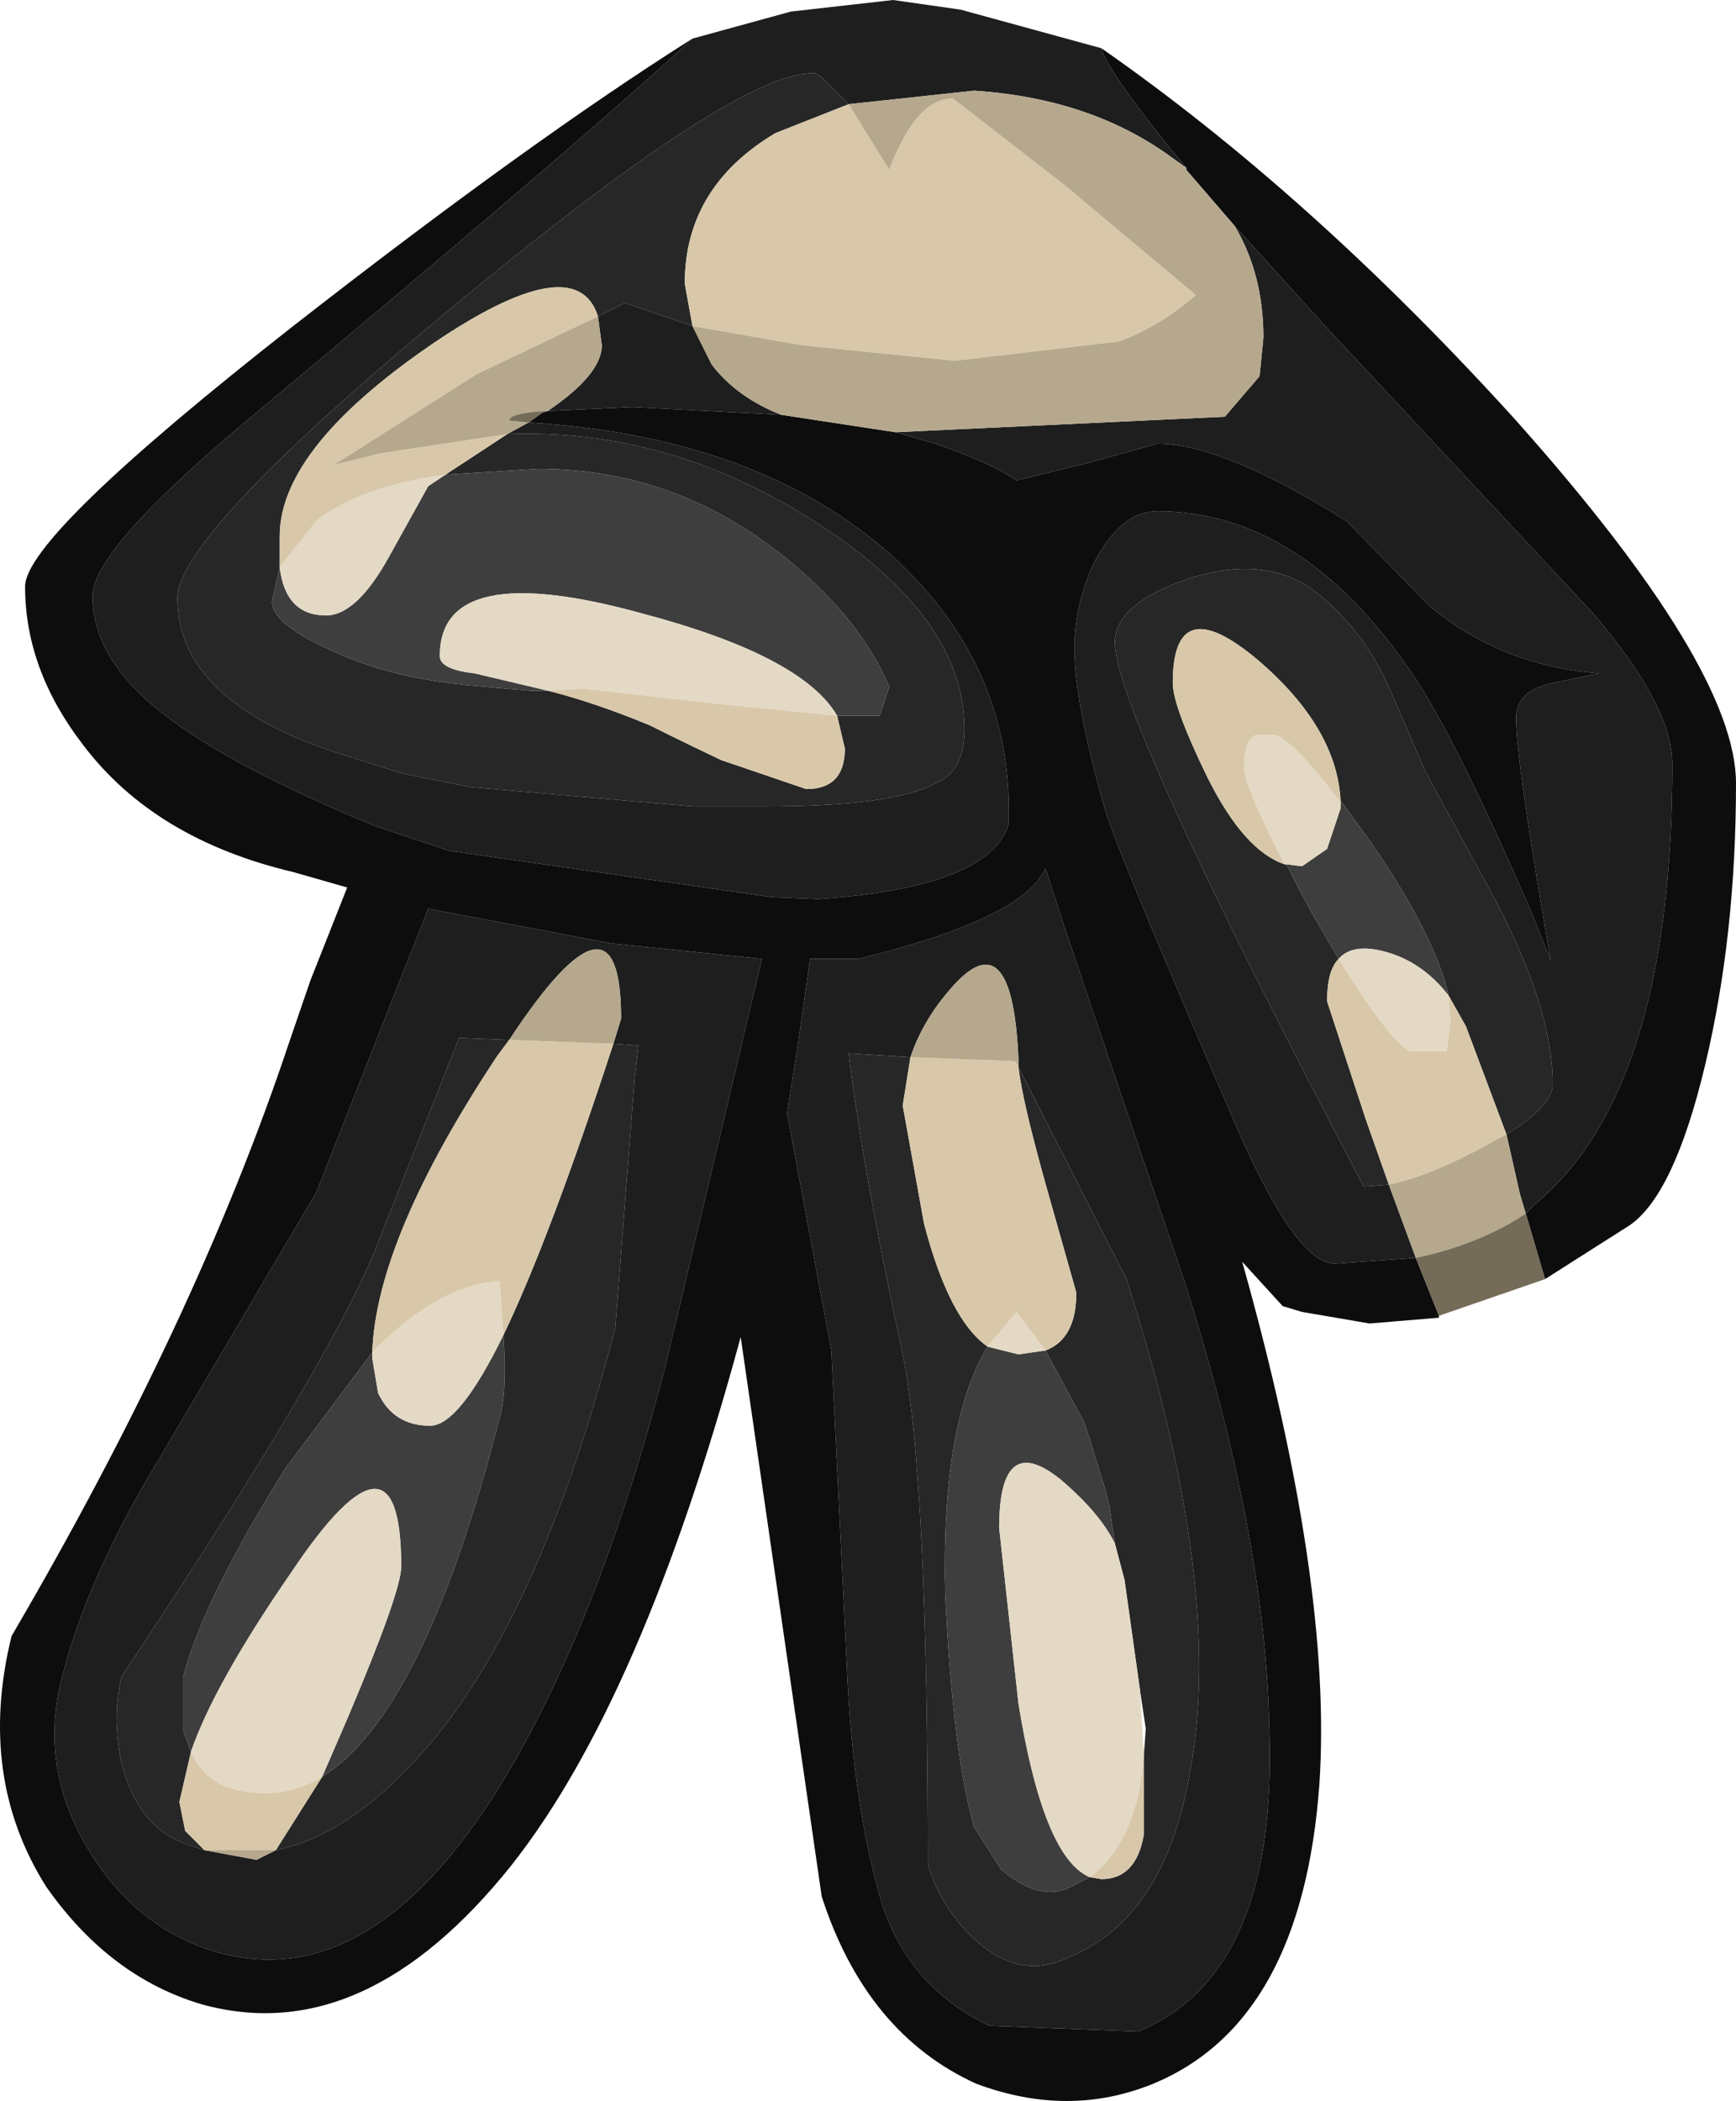 <?xml version="1.0" encoding="UTF-8" standalone="no"?>
<svg xmlns:ffdec="https://www.free-decompiler.com/flash" xmlns:xlink="http://www.w3.org/1999/xlink" ffdec:objectType="shape" height="54.45px" width="45.0px" xmlns="http://www.w3.org/2000/svg">
  <g transform="matrix(1.0, 0.0, 0.0, 1.0, 20.4, 6.2)">
    <path d="M-7.25 5.05 Q-3.35 4.9 0.2 7.0 4.6 9.6 4.6 12.7 4.6 13.8 3.85 14.1 2.75 14.7 -0.6 14.7 L-1.1 14.7 -1.75 14.7 -2.4 14.7 -3.0 14.65 -8.2 14.2 -9.95 13.85 -11.7 13.3 Q-15.8 11.95 -15.8 9.3 -15.8 7.65 -8.6 1.7 -1.35 -4.3 0.65 -4.3 L0.75 -4.3 0.9 -4.2 1.6 -3.5 -0.3 -2.75 Q-2.65 -1.35 -2.65 1.15 L-2.45 2.25 -4.2 1.65 -4.9 2.0 Q-5.45 0.25 -8.95 2.55 -13.15 5.35 -13.15 7.7 L-13.15 8.5 -13.35 9.4 Q-13.35 10.0 -11.6 10.75 -10.25 11.35 -8.35 11.55 L-7.25 11.65 -6.65 11.7 -6.2 11.7 Q-5.0 12.0 -3.55 12.6 -2.55 13.1 -1.7 13.5 L0.5 14.25 Q1.5 14.25 1.5 13.2 L1.3 12.35 2.4 12.35 2.65 11.6 Q1.85 9.7 -0.3 8.05 -3.05 5.95 -6.45 5.95 L-8.85 6.1 -7.25 5.05 M15.6 24.5 L14.95 24.55 Q8.5 12.3 8.5 10.45 8.5 9.45 10.4 8.8 12.55 8.1 13.9 9.3 15.0 10.25 15.6 11.6 L16.55 13.8 18.35 17.1 Q19.85 19.95 19.85 21.9 19.85 22.45 18.65 23.2 L17.6 20.4 17.15 19.6 Q16.8 18.05 15.15 15.65 L14.75 15.1 14.35 14.55 Q14.25 12.65 12.2 10.9 10.0 9.05 10.0 11.5 10.0 12.1 10.9 13.95 11.85 15.85 12.9 16.2 L12.95 16.2 13.25 16.8 13.6 17.45 14.3 18.65 Q14.0 18.95 14.0 19.75 L15.0 22.8 15.6 24.5 M6.0 21.45 L8.8 26.95 Q11.35 34.9 10.45 39.7 9.8 43.55 7.25 44.55 5.95 45.15 4.75 43.95 3.95 43.15 3.65 42.1 3.65 32.05 3.0 28.9 1.95 24.05 1.6 21.1 L3.2 21.2 3.0 22.45 3.55 25.5 Q4.2 28.0 5.2 28.7 4.0 30.65 4.1 35.1 4.3 39.25 4.85 41.15 L5.55 42.25 Q6.5 43.05 7.25 42.75 L7.85 42.45 8.15 42.5 Q9.05 42.5 9.25 41.35 L9.25 39.75 9.25 39.35 9.3 38.6 9.15 37.6 8.75 34.75 8.5 33.8 8.35 32.8 8.25 32.4 7.85 31.1 7.7 30.65 6.7 28.8 Q7.5 28.5 7.5 27.3 L6.75 24.65 Q6.1 22.35 6.0 21.45 M-7.2 20.75 L-7.5 21.15 Q-10.65 25.9 -10.75 28.85 L-13.0 31.85 Q-15.15 35.3 -15.65 37.25 L-15.65 38.65 -15.45 39.2 -15.75 40.5 -15.6 41.25 -15.1 41.75 -15.4 41.65 Q-16.8 41.25 -17.25 39.5 -17.5 38.3 -17.25 37.25 -11.75 29.0 -10.6 26.0 L-8.5 20.7 -7.2 20.75 M-7.35 28.4 Q-6.15 25.9 -4.5 20.85 L-3.85 20.9 -3.95 21.75 -4.45 28.2 Q-6.55 36.35 -9.9 39.7 -11.55 41.4 -13.25 41.75 L-12.05 39.85 Q-9.4 38.2 -7.45 30.55 -7.25 29.9 -7.35 28.4" fill="#272727" fill-rule="evenodd" stroke="none"/>
    <path d="M1.6 -3.5 L0.9 -4.2 0.75 -4.3 0.65 -4.3 Q-1.35 -4.3 -8.6 1.7 -15.8 7.65 -15.8 9.3 -15.8 11.95 -11.7 13.3 L-9.95 13.85 -8.2 14.2 -3.0 14.65 -2.4 14.7 -1.75 14.7 -1.1 14.7 -0.6 14.7 Q2.75 14.7 3.85 14.1 4.6 13.8 4.6 12.7 4.6 9.6 0.2 7.0 -3.35 4.9 -7.25 5.05 L-6.7 4.75 Q-0.9 5.1 2.55 8.05 5.75 10.85 5.75 14.8 L5.75 15.15 Q5.25 16.8 0.8 17.1 L-0.4 17.05 -8.75 15.85 -10.7 15.2 Q-14.2 13.75 -15.9 12.5 -18.0 11.0 -18.0 9.25 -18.0 8.05 -14.0 4.7 -5.25 -2.6 -2.45 -5.2 L0.1 -5.9 2.75 -6.2 4.5 -5.95 8.15 -4.95 8.2 -4.8 8.25 -4.7 8.3 -4.6 Q8.85 -3.65 10.35 -1.85 L10.0 -2.1 Q7.9 -3.65 4.85 -3.85 L1.6 -3.5 M-4.9 2.0 L-4.2 1.65 -2.45 2.25 -1.95 3.25 Q-1.3 4.1 -0.15 4.55 L-4.0 4.35 -6.2 4.45 Q-4.8 3.5 -4.8 2.75 L-4.9 2.0 M11.6 -0.35 L13.95 2.25 20.9 9.7 Q22.95 12.1 22.95 13.6 22.95 22.05 19.4 25.0 L19.15 25.25 19.0 24.75 18.65 23.2 Q19.85 22.45 19.85 21.9 19.85 19.95 18.35 17.1 L16.55 13.8 15.6 11.6 Q15.0 10.25 13.9 9.3 12.55 8.1 10.4 8.8 8.5 9.45 8.5 10.45 8.5 12.3 14.95 24.55 L15.6 24.5 16.3 26.4 14.2 26.55 Q13.15 26.55 11.5 22.65 8.6 15.95 8.25 14.8 7.45 12.0 7.45 10.6 7.45 9.5 7.95 8.4 8.65 7.05 9.6 7.05 13.35 7.05 16.2 11.25 17.3 12.85 19.3 17.45 L19.8 18.7 Q18.9 13.55 18.9 12.4 18.9 11.7 19.85 11.5 L21.05 11.25 Q18.5 11.05 16.65 9.5 L14.5 7.3 Q11.3 5.3 9.6 5.3 L7.8 5.8 5.95 6.25 Q5.3 5.8 3.85 5.3 L2.8 5.0 2.85 5.0 11.35 4.6 12.25 3.55 12.35 2.55 Q12.35 0.9 11.6 -0.35 M7.15 17.7 L8.4 21.4 10.3 27.0 Q12.4 33.6 12.5 38.55 12.75 44.95 9.1 46.45 L5.25 46.3 Q3.15 45.3 2.45 43.1 1.7 40.55 1.55 36.95 L1.15 28.8 0.05 22.9 0.0 22.65 0.25 21.1 0.6 18.65 1.85 18.65 Q6.15 17.6 6.7 16.3 L7.15 17.7 M6.0 21.45 L6.0 21.25 Q5.85 17.75 4.4 19.25 3.55 20.15 3.2 21.2 L1.6 21.1 Q1.95 24.05 3.0 28.9 3.65 32.05 3.65 42.1 3.95 43.15 4.75 43.95 5.95 45.15 7.25 44.55 9.8 43.55 10.45 39.7 11.35 34.9 8.8 26.95 L6.0 21.45 M-7.2 20.75 L-8.5 20.7 -10.6 26.0 Q-11.75 29.0 -17.25 37.25 -17.5 38.3 -17.25 39.5 -16.8 41.25 -15.4 41.65 L-15.1 41.75 -13.75 42.0 -13.25 41.75 Q-11.55 41.4 -9.9 39.7 -6.55 36.35 -4.45 28.2 L-3.95 21.75 -3.85 20.9 -4.5 20.85 -4.3 20.2 Q-4.3 16.35 -7.2 20.75 M-4.55 18.25 L-0.65 18.65 -3.15 29.2 Q-4.9 35.95 -7.45 40.1 -10.8 45.5 -14.75 44.4 -16.85 43.8 -18.1 41.75 -19.4 39.6 -18.8 37.3 -18.15 34.7 -16.3 31.65 L-12.2 24.7 -9.3 17.35 -4.55 18.25" fill="#1e1e1e" fill-rule="evenodd" stroke="none"/>
    <path d="M10.35 -1.85 Q8.85 -3.65 8.3 -4.6 L8.25 -4.7 8.2 -4.8 8.15 -4.95 Q13.6 -1.15 18.9 4.7 24.6 11.1 24.6 14.1 24.6 18.05 23.8 21.4 23.0 24.75 21.85 25.55 L19.65 26.95 19.15 25.25 19.4 25.0 Q22.95 22.05 22.95 13.6 22.95 12.1 20.9 9.7 L13.95 2.25 11.6 -0.35 10.35 -1.8 10.35 -1.85 M-2.45 -5.2 Q-5.25 -2.6 -14.0 4.7 -18.0 8.05 -18.0 9.25 -18.0 11.0 -15.9 12.5 -14.2 13.75 -10.7 15.2 L-8.75 15.85 -0.4 17.05 0.8 17.1 Q5.25 16.8 5.75 15.15 L5.75 14.8 Q5.75 10.85 2.55 8.05 -0.9 5.1 -6.7 4.75 L-6.35 4.5 -6.2 4.45 -4.0 4.35 -0.15 4.55 2.8 5.0 3.85 5.3 Q5.3 5.8 5.95 6.25 L7.8 5.8 9.6 5.3 Q11.3 5.3 14.5 7.3 L16.65 9.5 Q18.5 11.05 21.05 11.25 L19.85 11.5 Q18.9 11.7 18.9 12.4 18.9 13.55 19.8 18.7 L19.3 17.45 Q17.3 12.85 16.2 11.25 13.35 7.05 9.6 7.05 8.65 7.05 7.95 8.4 7.45 9.5 7.45 10.6 7.45 12.0 8.25 14.8 8.6 15.95 11.5 22.65 13.15 26.55 14.2 26.55 L16.3 26.4 16.6 27.15 16.9 27.9 16.9 27.95 15.1 28.1 13.35 27.8 12.85 27.65 11.8 26.5 Q14.15 34.85 13.8 40.05 13.35 46.2 9.5 47.8 7.3 48.7 4.9 47.8 2.05 46.5 0.9 42.95 L-1.2 28.45 Q-3.75 37.85 -7.15 42.15 -10.95 46.9 -15.15 45.75 -17.55 45.05 -19.2 42.7 -21.0 39.85 -20.1 36.2 -15.3 28.0 -12.9 20.8 L-12.35 19.2 -11.4 16.8 -12.8 16.4 Q-16.4 15.55 -18.25 13.1 -19.75 11.15 -19.75 9.0 -19.75 7.7 -12.8 2.25 -6.65 -2.55 -2.45 -5.2 M7.15 17.7 L6.7 16.3 Q6.15 17.6 1.85 18.65 L0.6 18.65 0.25 21.1 0.0 22.65 0.05 22.9 1.15 28.8 1.55 36.95 Q1.7 40.55 2.45 43.1 3.15 45.3 5.25 46.3 L9.1 46.45 Q12.75 44.95 12.5 38.55 12.4 33.6 10.3 27.0 L8.4 21.4 7.15 17.7 M-4.55 18.25 L-9.3 17.35 -12.2 24.7 -16.3 31.65 Q-18.15 34.7 -18.8 37.3 -19.4 39.6 -18.1 41.75 -16.85 43.8 -14.75 44.4 -10.8 45.5 -7.45 40.1 -4.9 35.95 -3.15 29.2 L-0.65 18.65 -4.55 18.25" fill="#0d0d0d" fill-rule="evenodd" stroke="none"/>
    <path d="M-8.85 6.1 L-6.45 5.95 Q-3.05 5.95 -0.3 8.05 1.85 9.7 2.65 11.6 L2.4 12.35 1.3 12.35 Q0.4 10.8 -3.75 9.7 -9.0 8.25 -9.0 10.8 -9.0 11.15 -8.1 11.25 L-6.2 11.7 -6.65 11.7 -7.25 11.65 -8.35 11.55 Q-10.25 11.35 -11.6 10.75 -13.35 10.0 -13.35 9.4 L-13.15 8.5 Q-13.0 9.75 -11.95 9.75 -11.15 9.75 -10.3 8.2 L-9.3 6.4 -8.85 6.1 M6.7 28.8 L7.7 30.65 7.85 31.1 8.25 32.4 8.35 32.8 8.5 33.8 Q8.1 33.0 7.1 32.15 5.5 30.85 5.5 33.4 L6.0 37.95 Q6.65 41.95 7.85 42.45 L7.25 42.75 Q6.5 43.05 5.55 42.25 L4.85 41.15 Q4.3 39.25 4.1 35.1 4.0 30.65 5.2 28.7 L6.0 28.9 6.7 28.8 M9.3 38.6 L9.25 39.35 9.25 39.25 9.3 38.6 M14.35 14.55 L14.75 15.1 15.15 15.65 Q16.8 18.05 17.15 19.6 16.45 18.7 15.45 18.45 14.65 18.25 14.3 18.65 L13.6 17.45 13.25 16.8 12.95 16.2 13.35 16.25 14.0 15.8 14.35 14.75 14.35 14.6 14.35 14.55 M-15.45 39.2 L-15.65 38.65 -15.65 37.25 Q-15.15 35.3 -13.0 31.85 L-10.75 28.85 -10.75 29.0 -10.6 29.9 Q-10.2 30.75 -9.25 30.75 -8.5 30.75 -7.35 28.4 -7.25 29.9 -7.45 30.55 -9.4 38.2 -12.05 39.85 L-11.4 38.35 Q-10.0 35.05 -10.0 34.4 -10.0 30.3 -12.85 34.55 -14.85 37.45 -15.45 39.2" fill="#3e3e3e" fill-rule="evenodd" stroke="none"/>
    <path d="M8.5 33.8 L8.75 34.75 9.15 37.6 9.25 39.25 Q9.1 41.5 7.85 42.45 6.65 41.95 6.0 37.95 L5.5 33.4 Q5.5 30.85 7.1 32.15 8.1 33.0 8.5 33.8 M14.35 14.6 L14.35 14.75 14.0 15.8 13.35 16.25 12.95 16.2 12.9 16.2 Q11.85 14.15 11.85 13.7 11.85 13.0 12.15 12.85 L12.65 12.85 Q13.15 13.0 14.35 14.6 M14.3 18.65 Q14.65 18.25 15.45 18.45 16.45 18.7 17.15 19.6 L17.2 20.3 17.1 21.05 16.95 21.05 16.15 21.05 Q15.6 20.75 14.3 18.65 M6.7 28.8 L6.0 28.9 5.2 28.7 5.95 27.8 6.7 28.8 M-6.2 11.7 L-8.1 11.25 Q-9.0 11.15 -9.0 10.8 -9.0 8.25 -3.75 9.7 0.4 10.8 1.3 12.35 L-1.7 12.05 -5.25 11.65 -6.2 11.7 M-8.85 6.1 L-9.3 6.4 -10.3 8.2 Q-11.15 9.75 -11.95 9.75 -13.0 9.75 -13.15 8.5 L-12.2 7.3 Q-11.05 6.4 -8.85 6.1 M-10.75 28.85 Q-9.05 27.1 -7.45 27.0 L-7.35 28.4 Q-8.5 30.75 -9.25 30.75 -10.2 30.75 -10.6 29.9 L-10.75 29.0 -10.75 28.85 M-12.05 39.85 Q-13.15 40.5 -14.4 40.15 -15.1 39.95 -15.45 39.2 -14.85 37.45 -12.85 34.55 -10.0 30.3 -10.0 34.4 -10.0 35.05 -11.4 38.35 L-12.05 39.85" fill="#e4d9c5" fill-rule="evenodd" stroke="none"/>
    <path d="M-7.25 5.05 L-8.85 6.1 Q-11.05 6.4 -12.2 7.3 L-13.15 8.5 -13.15 7.7 Q-13.15 5.35 -8.95 2.55 -5.45 0.25 -4.9 2.0 L-8.05 3.5 -11.75 5.85 -10.55 5.55 -7.25 5.05 M1.3 12.35 L1.5 13.2 Q1.5 14.25 0.5 14.25 L-1.7 13.5 Q-2.55 13.1 -3.55 12.6 -5.0 12.0 -6.2 11.7 L-5.25 11.65 -1.7 12.05 1.3 12.35 M-2.45 2.25 L-2.65 1.15 Q-2.65 -1.35 -0.3 -2.75 L1.6 -3.5 2.65 -1.8 Q3.35 -3.65 4.3 -3.65 L7.2 -1.4 10.6 1.45 Q9.6 2.3 8.6 2.65 L4.35 3.15 0.4 2.75 -2.45 2.25 M3.2 21.2 L5.9 21.3 5.95 21.35 6.0 21.45 Q6.1 22.35 6.75 24.65 L7.5 27.3 Q7.5 28.5 6.7 28.8 L5.95 27.8 5.2 28.7 Q4.2 28.0 3.55 25.5 L3.0 22.45 3.2 21.2 M9.25 39.35 L9.25 39.75 9.25 41.35 Q9.05 42.5 8.15 42.5 L7.85 42.45 Q9.1 41.5 9.25 39.25 L9.25 39.35 M14.35 14.55 L14.35 14.6 Q13.15 13.0 12.65 12.85 L12.15 12.85 Q11.85 13.0 11.85 13.7 11.85 14.15 12.9 16.2 11.85 15.85 10.9 13.95 10.0 12.1 10.0 11.5 10.0 9.05 12.2 10.9 14.25 12.65 14.35 14.55 M17.15 19.6 L17.6 20.4 18.65 23.2 Q18.35 23.35 18.0 23.55 16.6 24.3 15.6 24.5 L15.0 22.8 14.0 19.75 Q14.0 18.95 14.3 18.65 15.6 20.75 16.15 21.05 L16.95 21.05 17.1 21.05 17.2 20.3 17.15 19.6 M-10.75 28.85 Q-10.65 25.9 -7.5 21.15 L-7.2 20.75 -4.5 20.85 Q-6.15 25.9 -7.35 28.4 L-7.45 27.0 Q-9.05 27.1 -10.75 28.85 M-15.1 41.75 L-15.6 41.25 -15.75 40.5 -15.45 39.2 Q-15.1 39.95 -14.4 40.15 -13.15 40.5 -12.05 39.85 L-13.25 41.75 -15.1 41.75" fill="#d8c8a9" fill-rule="evenodd" stroke="none"/>
    <path d="M1.6 -3.5 L4.85 -3.85 Q7.9 -3.65 10.0 -2.1 L10.35 -1.85 10.35 -1.8 11.6 -0.35 Q12.35 0.9 12.35 2.55 L12.25 3.55 11.35 4.6 2.85 5.0 2.8 5.0 -0.15 4.55 Q-1.3 4.1 -1.95 3.25 L-2.45 2.25 0.4 2.75 4.35 3.15 8.6 2.65 Q9.6 2.3 10.6 1.45 L7.2 -1.4 4.3 -3.65 Q3.35 -3.65 2.65 -1.8 L1.6 -3.5 M-6.7 4.75 L-7.25 5.05 -10.55 5.55 -11.75 5.85 -8.05 3.5 -4.9 2.0 -4.8 2.75 Q-4.8 3.5 -6.2 4.45 -7.2 4.5 -7.2 4.7 L-6.7 4.75 M16.3 26.4 L15.6 24.5 Q16.6 24.3 18.0 23.55 18.35 23.35 18.65 23.2 L19.0 24.75 19.15 25.25 Q17.95 26.05 16.3 26.4 M3.2 21.2 Q3.55 20.15 4.4 19.25 5.85 17.75 6.0 21.25 L6.0 21.45 5.95 21.35 5.9 21.3 3.2 21.2 M-4.5 20.85 L-7.2 20.75 Q-4.3 16.35 -4.3 20.2 L-4.5 20.85 M-13.25 41.75 L-13.75 42.0 -15.1 41.75 -13.25 41.75" fill="#b5a88d" fill-rule="evenodd" stroke="none"/>
    <path d="M19.15 25.25 L19.65 26.95 16.9 27.9 16.6 27.15 16.3 26.4 Q17.95 26.05 19.15 25.25 M-6.2 4.45 L-6.35 4.5 -6.7 4.75 -7.2 4.7 Q-7.2 4.5 -6.2 4.45" fill="#746b58" fill-rule="evenodd" stroke="none"/>
  </g>
</svg>
